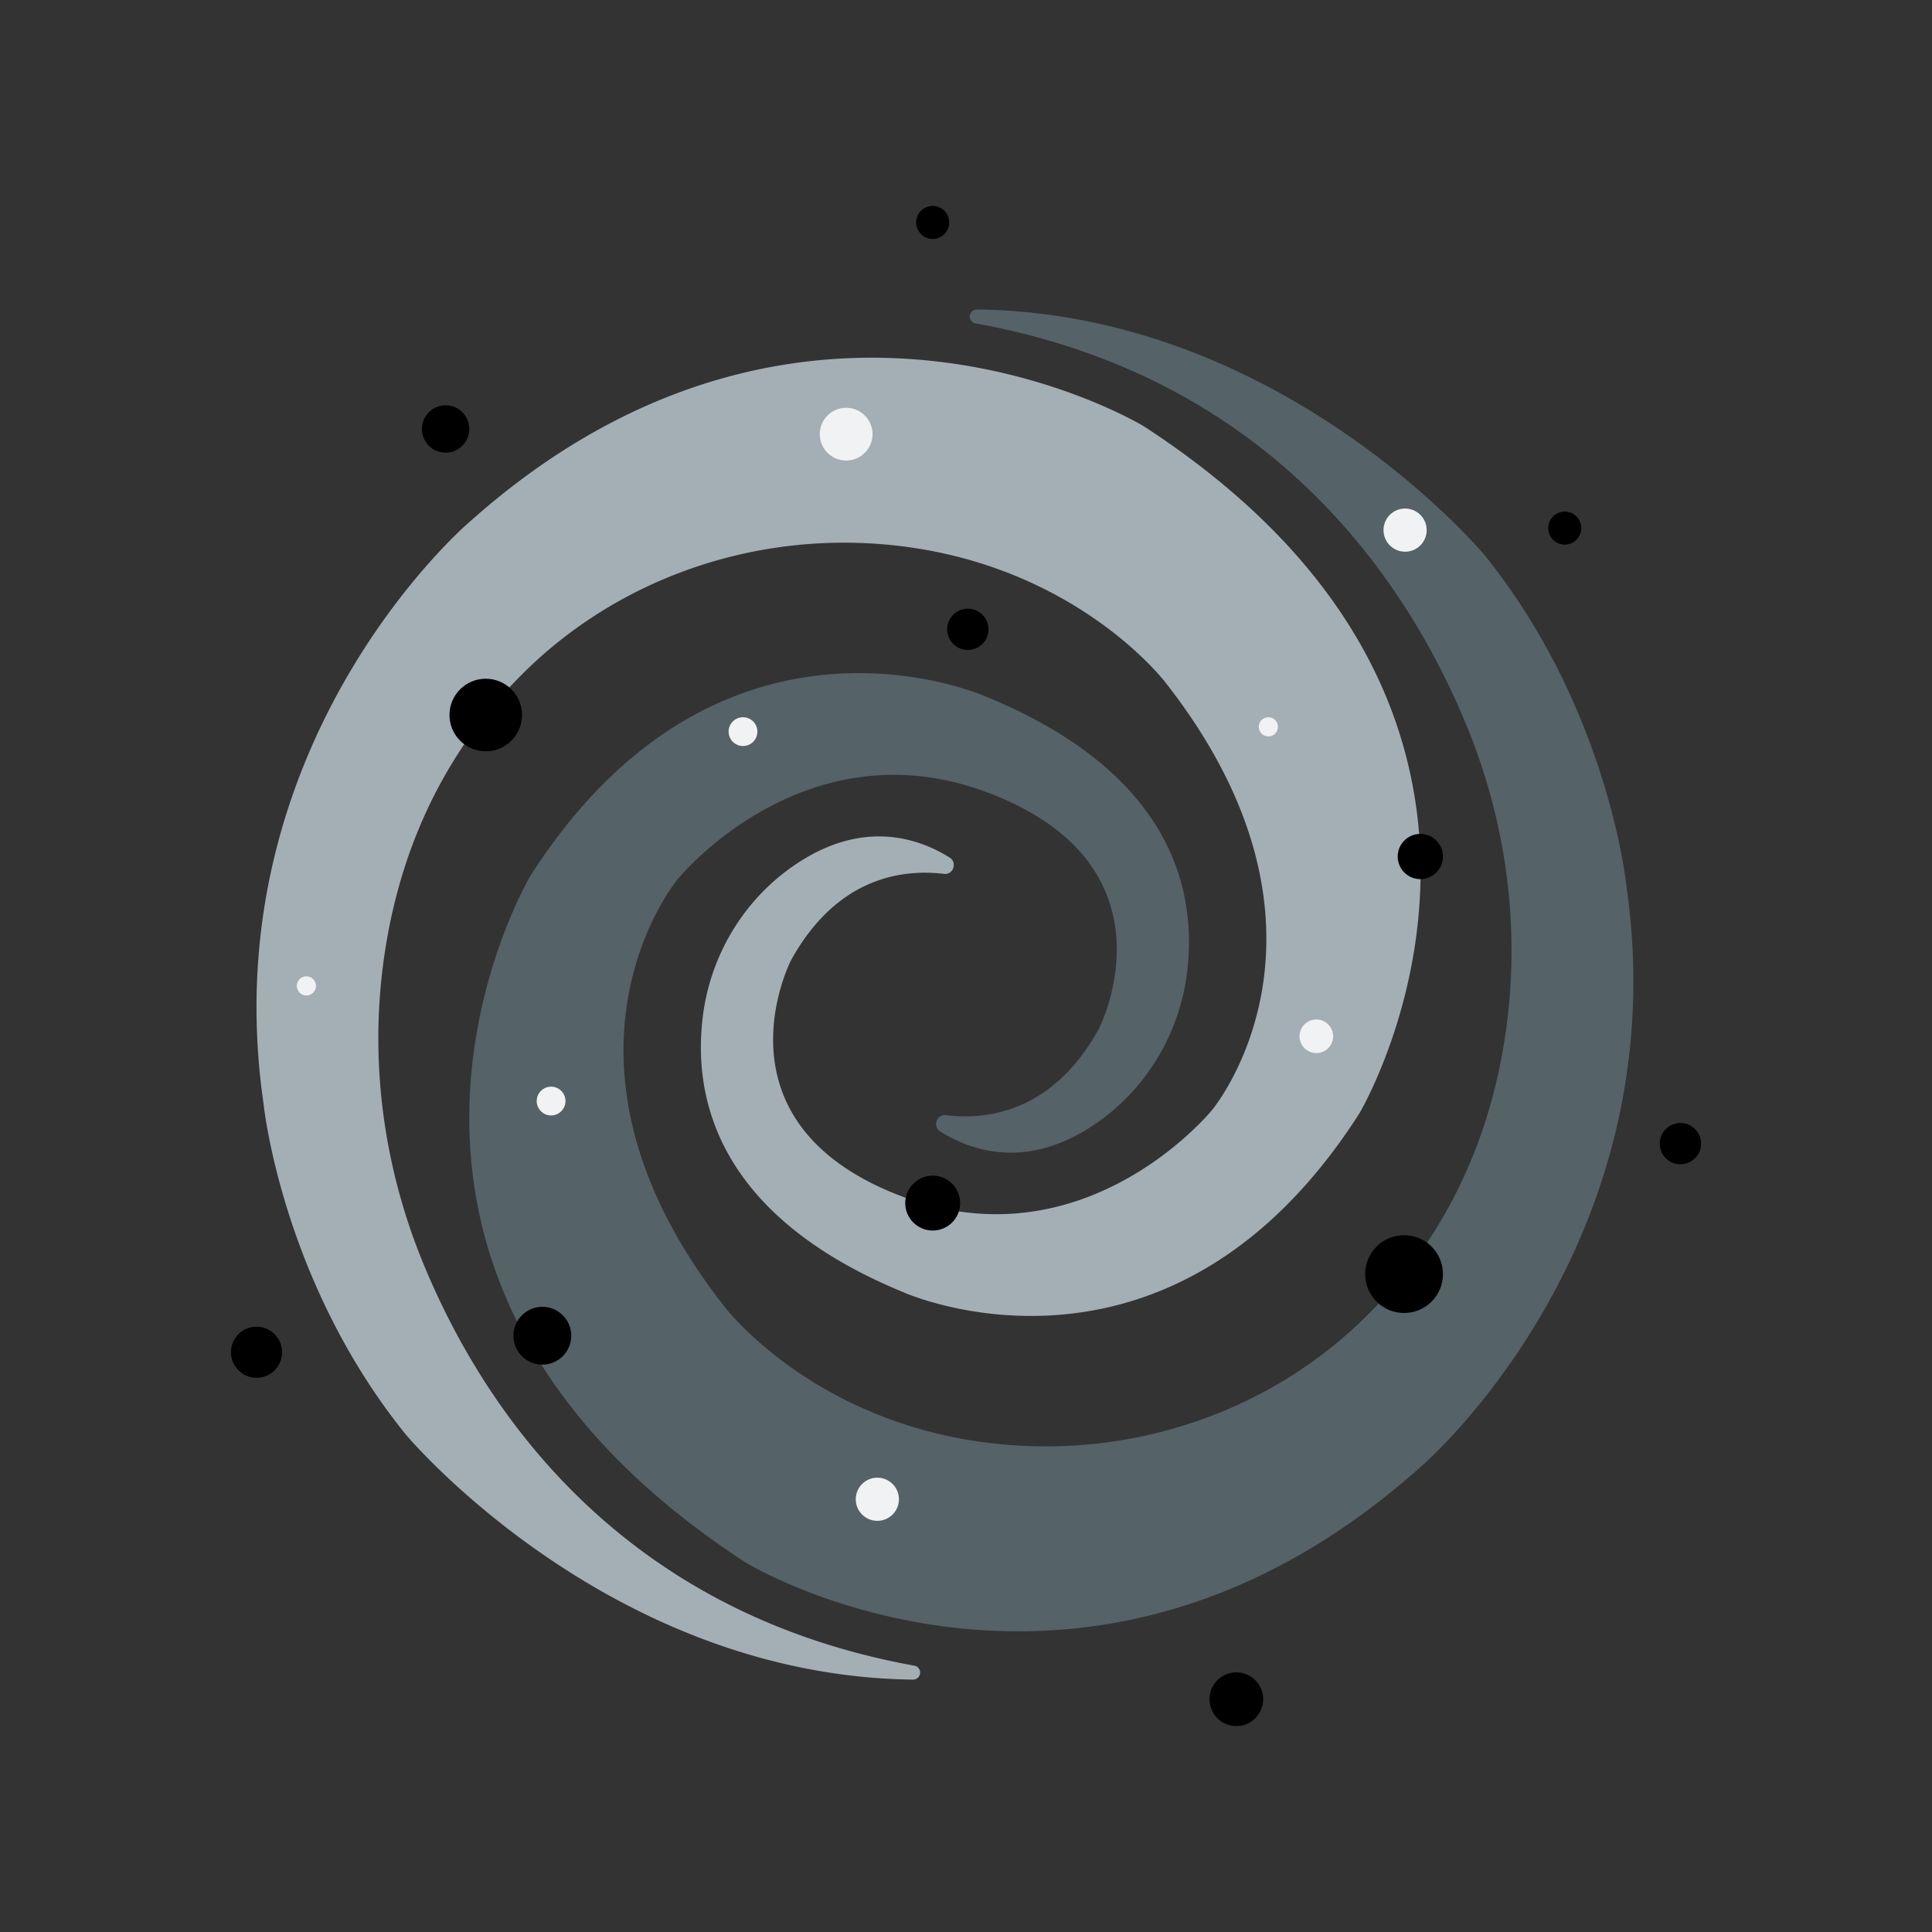<svg id="SvgjsSvg1044" width="288" height="288" xmlns="http://www.w3.org/2000/svg" version="1.1" xmlns:xlink="http://www.w3.org/1999/xlink" xmlns:svgjs="http://svgjs.com/svgjs"><rect width="100%" height="100%" fill="#333333" stroke="none"/><defs id="SvgjsDefs1045"></defs><g id="SvgjsG1046"><svg xmlns="http://www.w3.org/2000/svg" viewBox="0 0 512 512" width="288" height="288"><path fill="#a4afb5" d="M242.32 441.427c-79.569-14.429-115.183-69.774-130.457-107.368-9.871-24.297-13.644-50.765-10.536-76.804 4.377-36.676 20.279-61.807 37.023-78.551 25.261-25.261 60.823-37.582 96.403-34.395 49.873 4.468 74.146 36.605 74.146 36.605 51.745 66.075 12.341 113.214 12.341 113.214s-33.854 41.813-83.1 22.599c-50.41-19.67-28.532-62.2-28.532-62.2 12.229-22.232 29.75-24.254 40.534-22.938 2.489.304 3.637-3.009 1.509-4.337-8.246-5.146-22.153-9.76-39.035.681-14.535 8.99-24.185 24.307-26.338 41.262-2.73 21.498 3.544 52.805 53.004 73.211 0 0 70.303 31.865 120.975-47.363 0 0 62.2-104.427-57.063-182.034 0 0-89.59-54.781-179.181 25.679 0 0-67.906 58.205-54.211 153.501 0 0 4.625 46.955 37.662 87.879 0 0 53.395 64.059 134.495 65.043a1.875 1.875 0 0 0 1.888-1.87 1.849 1.849 0 0 0-1.527-1.814z" class="colorFE5B67 svgShape"></path><path fill="#556268" d="M258.518 85.694c79.569 14.429 115.183 69.774 130.457 107.369 9.871 24.296 13.645 50.764 10.535 76.803-4.376 36.677-20.277 61.807-37.022 78.552-25.261 25.26-60.822 37.581-96.403 34.395-49.872-4.469-74.146-36.605-74.146-36.605-51.746-66.075-12.341-113.214-12.341-113.214s33.855-41.813 83.101-22.599c50.41 19.67 28.532 62.2 28.532 62.2-12.229 22.232-29.75 24.254-40.535 22.938-2.49-.304-3.637 3.009-1.509 4.337 8.247 5.146 22.152 9.76 39.034-.682 14.536-8.989 24.186-24.307 26.339-41.262 2.73-21.497-3.545-52.805-53.003-73.211 0 0-70.305-31.865-120.977 47.363 0 0-62.2 104.427 57.064 182.033 0 0 89.59 54.781 179.181-25.678 0 0 67.906-58.205 54.211-153.502 0 0-4.625-46.954-37.662-87.879 0 0-53.395-64.058-134.496-65.041a1.874 1.874 0 0 0-1.887 1.869 1.849 1.849 0 0 0 1.527 1.814z" class="color4A6273 svgShape"></path><g fill="#333a3e" class="color283D49 svgShape"><circle cx="372.093" cy="337.648" r="10.309" fill="#000000" class="color000 svgShape"></circle><circle cx="445.324" cy="303.074" r="5.474" fill="#000000" class="color000 svgShape"></circle><circle cx="376.405" cy="226.988" r="5.997" fill="#000000" class="color000 svgShape"></circle><circle cx="414.672" cy="139.957" r="4.379" fill="#000000" class="color000 svgShape"></circle><circle cx="247.177" cy="58.946" r="4.379" fill="#000000" class="color000 svgShape"></circle><circle cx="256.481" cy="166.778" r="5.474" fill="#000000" class="color000 svgShape"></circle><circle cx="128.733" cy="189.484" r="9.617" fill="#000000" class="color000 svgShape"></circle><circle cx="118.086" cy="113.684" r="6.281" fill="#000000" class="color000 svgShape"></circle><circle cx="67.979" cy="358.358" r="6.776" fill="#000000" class="color000 svgShape"></circle><circle cx="143.724" cy="353.979" r="7.663" fill="#000000" class="color000 svgShape"></circle><circle cx="327.64" cy="450.316" r="7.116" fill="#000000" class="color000 svgShape"></circle><circle cx="247.176" cy="318.83" r="7.277" fill="#000000" class="color000 svgShape"></circle></g><circle cx="232.504" cy="397.32" r="5.721" fill="#f1f2f3" class="colorF2F2F2 svgShape"></circle><circle cx="146.046" cy="291.789" r="3.814" fill="#f1f2f3" class="colorF2F2F2 svgShape"></circle><circle cx="196.904" cy="193.888" r="3.814" fill="#f1f2f3" class="colorF2F2F2 svgShape"></circle><circle cx="224.24" cy="115.057" r="6.993" fill="#f1f2f3" class="colorF2F2F2 svgShape"></circle><circle cx="336.128" cy="192.616" r="2.543" fill="#f1f2f3" class="colorF2F2F2 svgShape"></circle><circle cx="372.364" cy="140.486" r="5.722" fill="#f1f2f3" class="colorF2F2F2 svgShape"></circle><circle cx="81.201" cy="261.273" r="2.543" fill="#f1f2f3" class="colorF2F2F2 svgShape"></circle><circle cx="348.843" cy="274.625" r="4.45" fill="#f1f2f3" class="colorF2F2F2 svgShape"></circle></svg></g></svg>